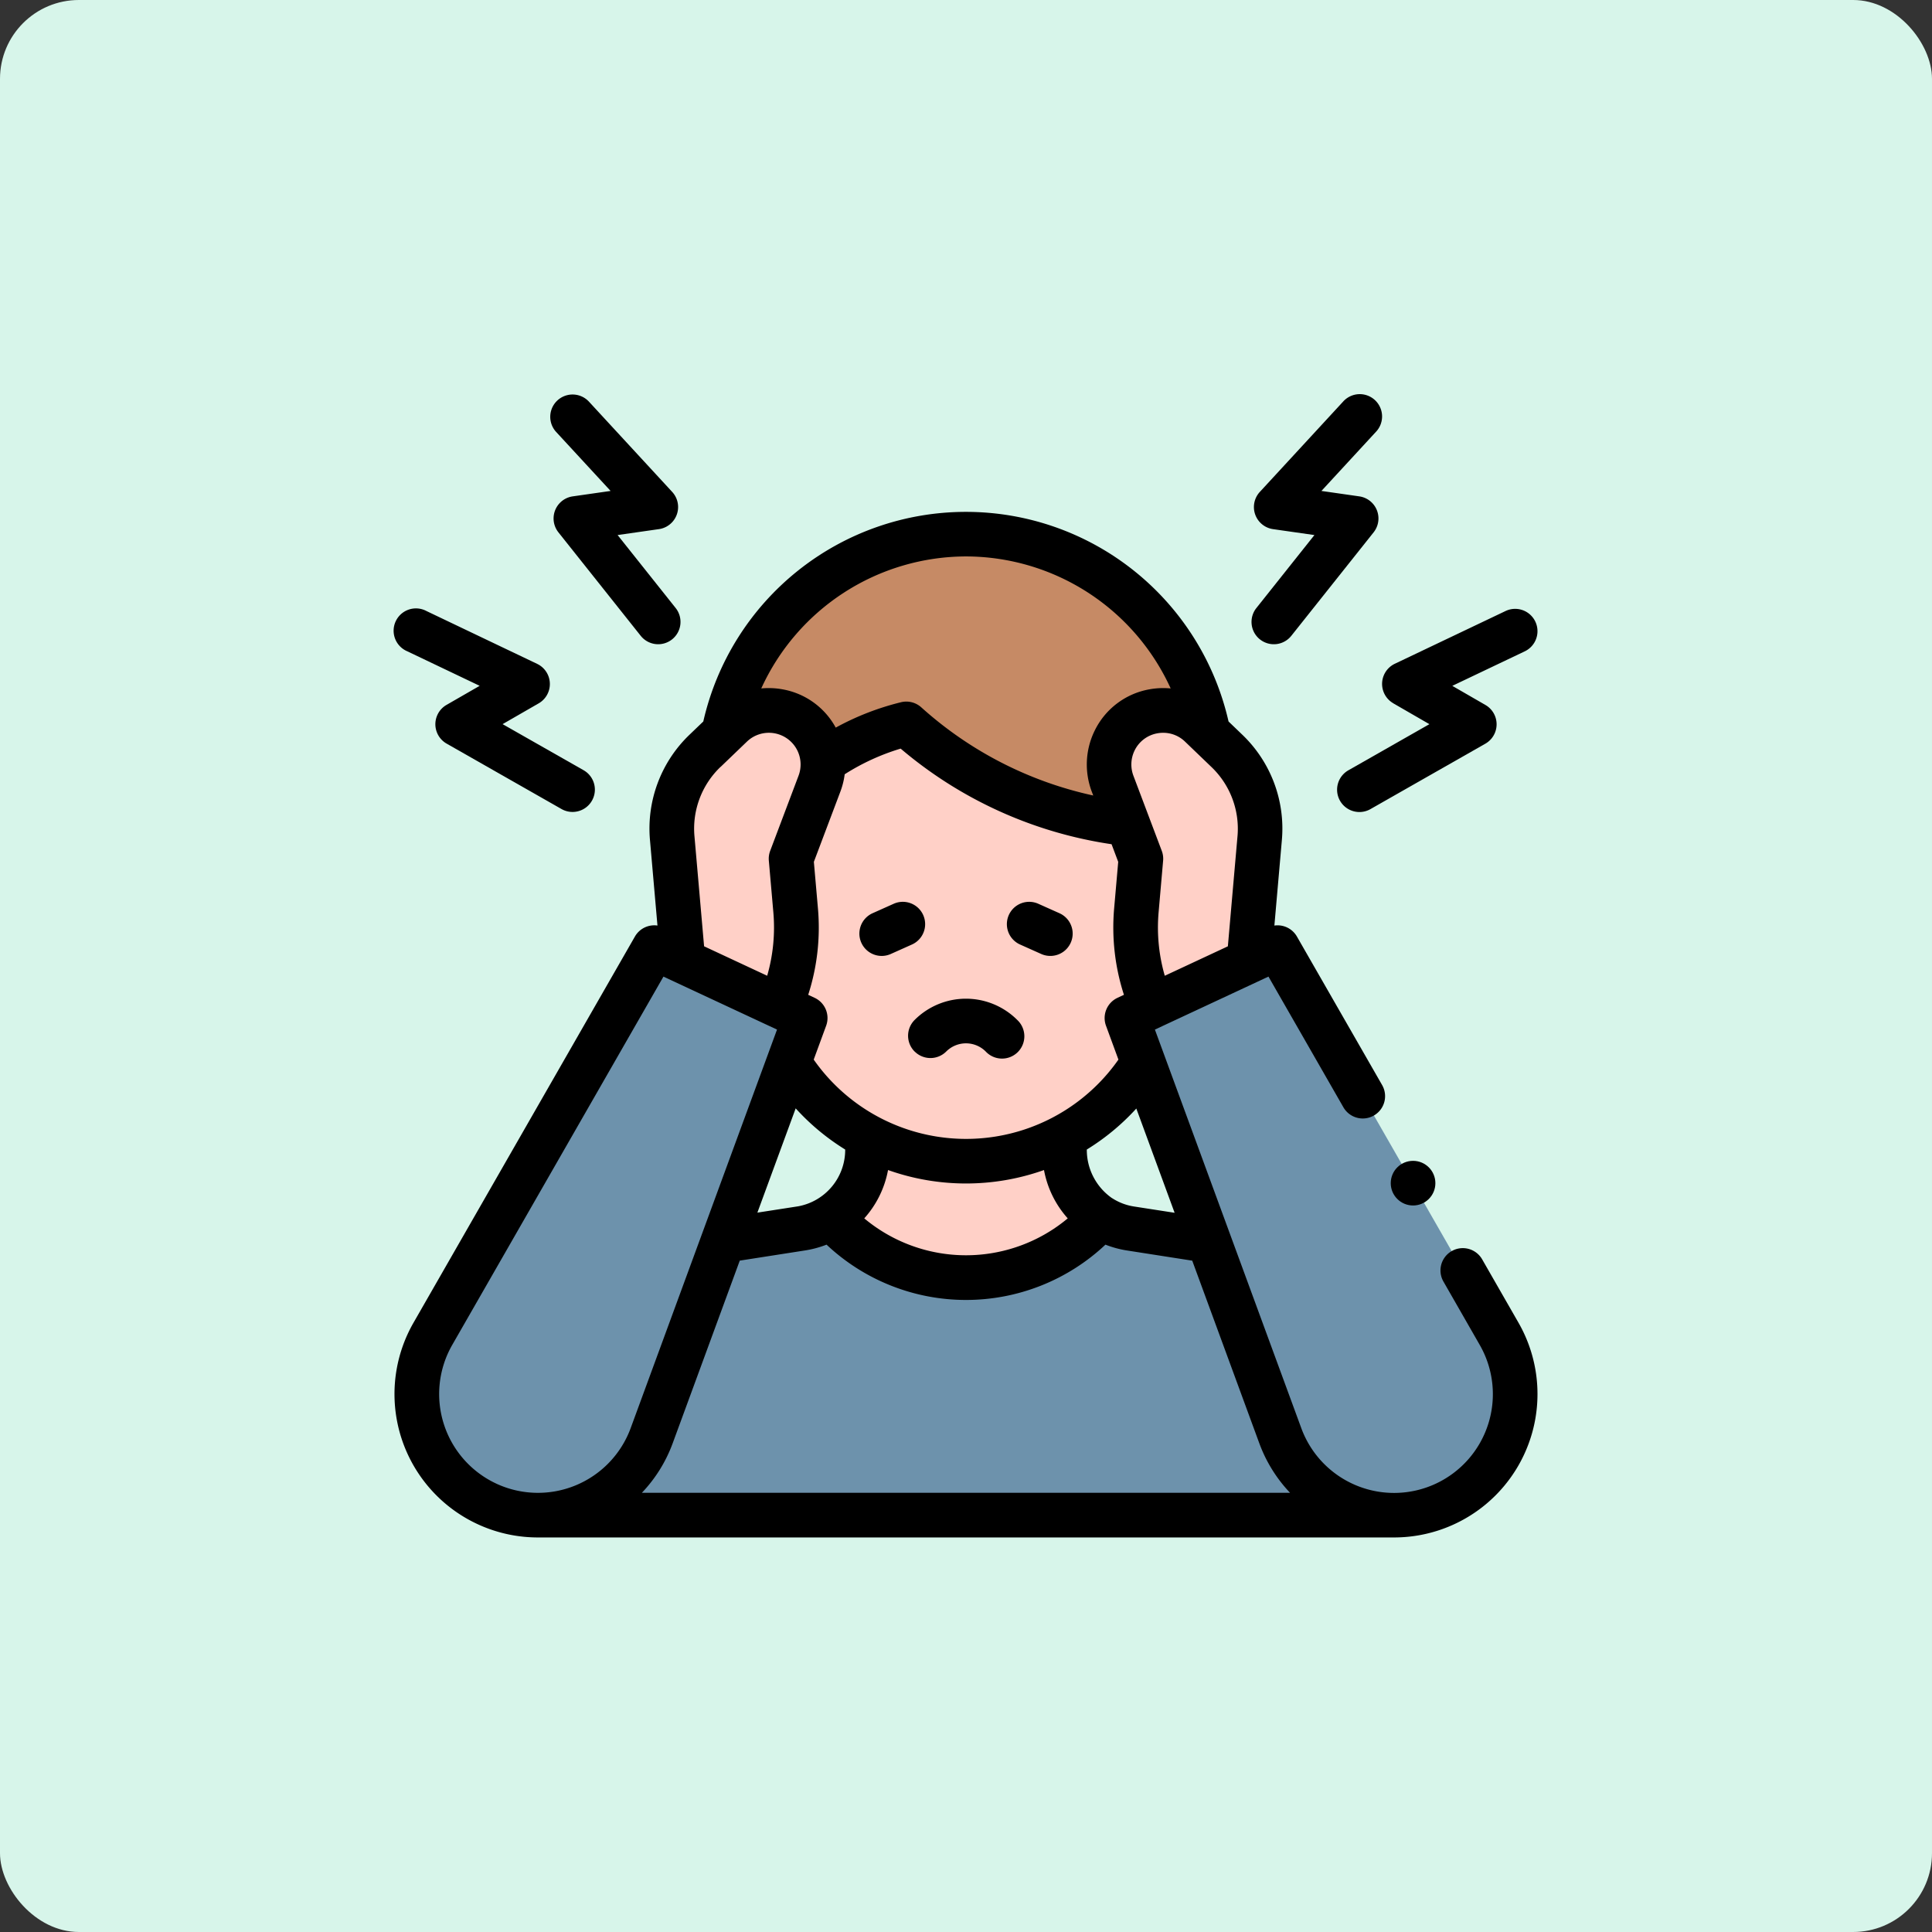 <svg id="Grupo_1112538" data-name="Grupo 1112538" xmlns="http://www.w3.org/2000/svg" width="122.486" height="122.486" viewBox="0 0 122.486 122.486">
  <rect x="0" y="0" width="122.486" height="122.486" fill="#333333" stroke="none"/>
  <rect id="Rectángulo_402033" data-name="Rectángulo 402033" width="122.486" height="122.486" rx="5" transform="translate(0)" fill="#d7f5ea"/>
  <g id="Grupo_1115256" data-name="Grupo 1115256" transform="translate(25.01 25.004)">
    <path id="Trazado_885171" data-name="Trazado 885171" d="M117.835,362.141l-1.964-8.292a12.01,12.01,0,0,0-9.835-9.1l-5.05-.788a4.939,4.939,0,0,1-4.177-4.88h-12.5a4.939,4.939,0,0,1-4.177,4.88l-5.05.788a12.01,12.01,0,0,0-9.835,9.1l-1.964,8.292Z" transform="translate(-54.325 -291.085)" fill="#6d92ac"/>
    <path id="Trazado_885172" data-name="Trazado 885172" d="M195.532,343.262a11.492,11.492,0,0,0,17.11,0l0,0a4.935,4.935,0,0,1-2.308-4.175h-12.5a4.934,4.934,0,0,1-2.309,4.175Z" transform="translate(-167.854 -291.086)" fill="#ffd0c7"/>
    <path id="Trazado_885173" data-name="Trazado 885173" d="M174.255,86.6a15.655,15.655,0,1,0-26.417,0Z" transform="translate(-124.813 -53.681)" fill="#c68a65"/>
    <path id="Trazado_885174" data-name="Trazado 885174" d="M189.1,154.244c-.038-.059-.075-.118-.115-.177a25.363,25.363,0,0,1-16.882-6.5,15.809,15.809,0,0,0-9.419,6.683v7.833a13.208,13.208,0,1,0,26.416,0Z" transform="translate(-139.659 -126.672)" fill="#ffd0c7"/>
    <path id="Trazado_885175" data-name="Trazado 885175" d="M348.25,283.059a7.679,7.679,0,0,1-10.454-4.312l-9.729-26.486,9.562-4.459,14.036,24.477A7.679,7.679,0,0,1,348.25,283.059Z" transform="translate(-281.635 -212.723)" fill="#6d92ac"/>
    <path id="Trazado_885176" data-name="Trazado 885176" d="M328.946,157.405l.681-7.788a6.858,6.858,0,0,0-2.081-5.543l-1.672-1.606a3.427,3.427,0,0,0-5.581,3.679l1.8,4.768L321.8,154.2a12.413,12.413,0,0,0,1,6.072Z" transform="translate(-274.772 -121.477)" fill="#ffd0c7"/>
    <path id="Trazado_885177" data-name="Trazado 885177" d="M14.438,283.059a7.679,7.679,0,0,0,10.454-4.312l9.729-26.486L25.058,247.8,11.022,272.279a7.679,7.679,0,0,0,3.416,10.779Z" transform="translate(-8.587 -212.723)" fill="#6d92ac"/>
    <path id="Trazado_885178" data-name="Trazado 885178" d="M124.953,157.405l-.681-7.788a6.857,6.857,0,0,1,2.081-5.543l1.672-1.606a3.427,3.427,0,0,1,5.581,3.679l-1.8,4.768.287,3.283a12.413,12.413,0,0,1-1,6.072Z" transform="translate(-106.66 -121.477)" fill="#ffd0c7"/>
    <g id="Grupo_1115255" data-name="Grupo 1115255" transform="translate(0 0.007)">
      <path id="Trazado_885179" data-name="Trazado 885179" d="M275.138,229.948l1.341.6a1.415,1.415,0,0,0,1.157-2.583l-1.341-.6a1.415,1.415,0,0,0-1.157,2.583Z" transform="translate(-235.477 -195.078)"/>
      <path id="Trazado_885180" data-name="Trazado 885180" d="M209.64,230.674a1.412,1.412,0,0,0,.578-.124l1.341-.6a1.415,1.415,0,0,0-1.157-2.583l-1.341.6a1.416,1.416,0,0,0,.579,2.707Z" transform="translate(-178.753 -195.08)"/>
      <path id="Trazado_885181" data-name="Trazado 885181" d="M68.983,99.932a1.415,1.415,0,1,0-2.455,1.408l2.3,4.015a6.264,6.264,0,1,1-11.313,5.275l-9.28-25.265,7.2-3.359,4.75,8.284a1.415,1.415,0,0,0,2.456-1.408l-5.4-9.412a1.415,1.415,0,0,0-1.431-.7l.474-5.415a8.236,8.236,0,0,0-2.51-6.687l-.87-.836a17.075,17.075,0,0,0-33.3,0l-.87.835a8.236,8.236,0,0,0-2.51,6.687l.474,5.415a1.416,1.416,0,0,0-1.431.7L1.233,103.947a9.09,9.09,0,0,0,7.891,13.616h0l0,0H63.394l0,0h0a9.092,9.092,0,0,0,7.891-13.616Zm-12.175,14.8H15.71a9.094,9.094,0,0,0,1.949-3.129l4.257-11.59,4.134-.645A6.463,6.463,0,0,0,27.418,99,12.9,12.9,0,0,0,45.1,99a6.444,6.444,0,0,0,1.368.37l4.134.645,4.257,11.59A9.1,9.1,0,0,0,56.808,114.736ZM26.873,77.693l-.259-2.962L28.3,70.264a4.816,4.816,0,0,0,.268-1.085,14.219,14.219,0,0,1,3.548-1.627,26.65,26.65,0,0,0,13.372,6.061l.421,1.118-.259,2.962a13.871,13.871,0,0,0,.622,5.468l-.407.19a1.415,1.415,0,0,0-.73,1.771l.788,2.146a11.793,11.793,0,0,1-19.319,0l.788-2.146a1.415,1.415,0,0,0-.73-1.771l-.407-.19A13.877,13.877,0,0,0,26.873,77.693ZM43.918,92.97a14.55,14.55,0,0,0,3.139-2.6l2.428,6.61-2.581-.4a3.538,3.538,0,0,1-1.372-.522l-.006,0A3.731,3.731,0,0,1,43.918,92.97Zm-12.6,1.3a14.761,14.761,0,0,0,9.886,0,6.31,6.31,0,0,0,1.505,3.064,10.062,10.062,0,0,1-12.9,0A6.31,6.31,0,0,0,31.316,94.273ZM28.6,92.97a3.64,3.64,0,0,1-2.986,3.6l-2.581.4,2.428-6.61A14.551,14.551,0,0,0,28.6,92.97ZM53.471,73.112l-.61,6.974-4,1.867a11.03,11.03,0,0,1-.392-4.014l.287-3.282a1.412,1.412,0,0,0-.085-.622l-1.8-4.768a2.021,2.021,0,0,1,.072-1.586,1.991,1.991,0,0,1,1.456-1.1,2.063,2.063,0,0,1,.363-.032,1.988,1.988,0,0,1,1.385.562l1.672,1.606a5.417,5.417,0,0,1,1.652,4.4ZM36.259,55.368a14.287,14.287,0,0,1,12.976,8.369,4.9,4.9,0,0,0-1.334.054,4.793,4.793,0,0,0-3.5,2.655,4.863,4.863,0,0,0-.174,3.818l.1.261a23.865,23.865,0,0,1-10.906-5.592,1.415,1.415,0,0,0-1.284-.321A17.034,17.034,0,0,0,28,66.221a4.788,4.788,0,0,0-3.387-2.43,4.906,4.906,0,0,0-1.334-.054,14.3,14.3,0,0,1,12.976-8.369ZM20.7,68.713l1.672-1.606a2.012,2.012,0,0,1,3.2.573,2.021,2.021,0,0,1,.072,1.586l-1.8,4.768a1.416,1.416,0,0,0-.085.622l.287,3.282a11.027,11.027,0,0,1-.392,4.014l-4-1.867-.61-6.974a5.419,5.419,0,0,1,1.652-4.4ZM6.475,114.148a6.264,6.264,0,0,1-2.787-8.793L17.078,82.006l7.2,3.359L15,110.631a6.264,6.264,0,0,1-8.527,3.517Z" transform="translate(-0.026 -45.102)"/>
      <path id="Trazado_885182" data-name="Trazado 885182" d="M230.491,273.991a1.416,1.416,0,0,0,2,0,1.771,1.771,0,0,1,2.505,0,1.415,1.415,0,1,0,2-2,4.6,4.6,0,0,0-6.509,0,1.415,1.415,0,0,0,0,2Z" transform="translate(-197.512 -232.337)"/>
      <path id="Trazado_885183" data-name="Trazado 885183" d="M425.787,102l2.292,1.323-5.137,2.925a1.415,1.415,0,1,0,1.4,2.46l7.282-4.146a1.415,1.415,0,0,0,.007-2.456l-2.1-1.212,4.593-2.188a1.415,1.415,0,1,0-1.217-2.556l-7.023,3.345a1.415,1.415,0,0,0-.1,2.5Z" transform="translate(-362.467 -82.423)"/>
      <path id="Trazado_885184" data-name="Trazado 885184" d="M384.426,15.533a1.415,1.415,0,0,0,1.989-.227l5.216-6.558a1.415,1.415,0,0,0-.907-2.282l-2.4-.344,3.449-3.74A1.415,1.415,0,1,0,389.693.464l-5.274,5.719a1.415,1.415,0,0,0,.84,2.361l2.62.375L384.2,13.545a1.415,1.415,0,0,0,.226,1.989Z" transform="translate(-329.557 -0.008)"/>
      <path id="Trazado_885185" data-name="Trazado 885185" d="M.807,98.7,5.4,100.891,3.3,102.1a1.415,1.415,0,0,0,.007,2.456l7.282,4.146a1.415,1.415,0,0,0,1.4-2.46L6.854,103.32,9.146,102a1.415,1.415,0,0,0-.1-2.5L2.024,96.148A1.415,1.415,0,1,0,.807,98.7Z" transform="translate(0 -82.422)"/>
      <path id="Trazado_885186" data-name="Trazado 885186" d="M73.6,6.121l-2.4.344a1.415,1.415,0,0,0-.907,2.282l5.216,6.558a1.415,1.415,0,1,0,2.215-1.762l-3.68-4.626,2.62-.375a1.415,1.415,0,0,0,.84-2.361L72.23.463a1.415,1.415,0,0,0-2.081,1.919Z" transform="translate(-59.899 -0.007)"/>
      <circle id="Elipse_11668" data-name="Elipse 11668" cx="1.415" cy="1.415" r="1.415" transform="translate(63.161 48.585)"/>
    </g>
  </g>
</svg>
